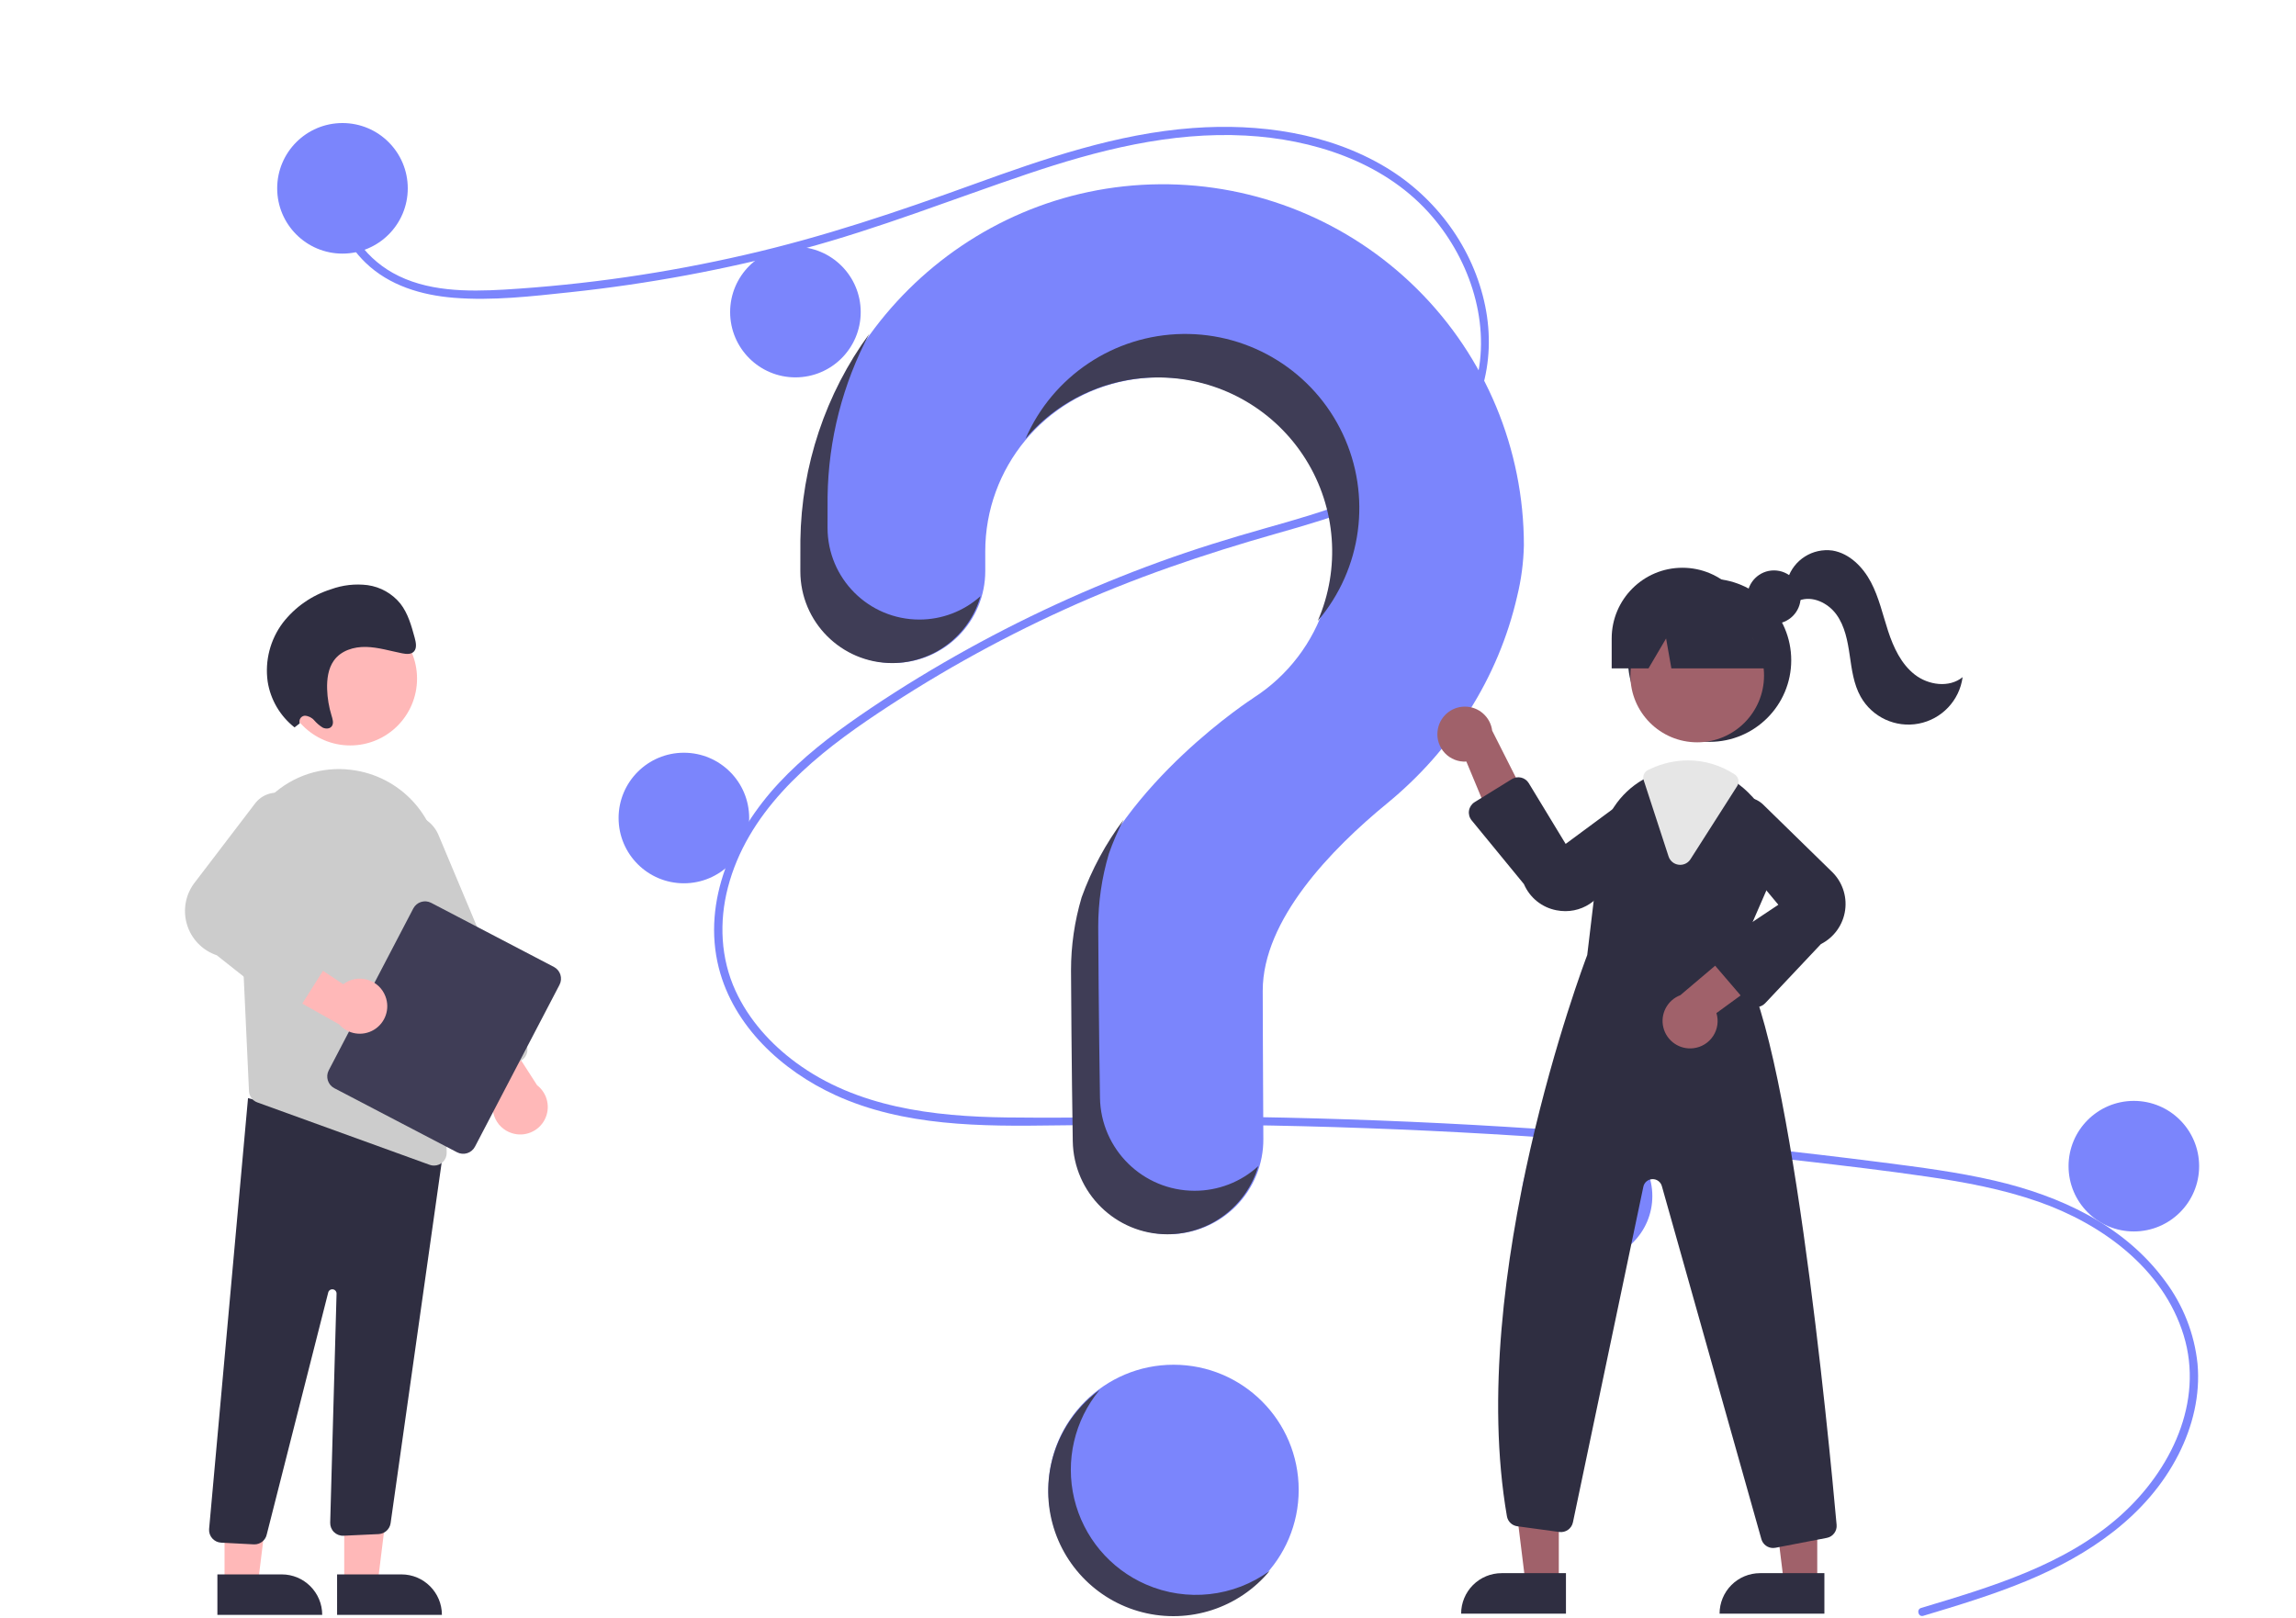 <?xml version="1.0" encoding="UTF-8"?>
<!-- Generated by Pixelmator Pro 3.7 -->
<svg width="844" height="595" viewBox="0 0 844 595" xmlns="http://www.w3.org/2000/svg">
    <path id="Trazado" fill="#7b85fc" stroke="none" d="M 477.393 547.738 C 477.393 573.144 456.798 593.738 431.393 593.738 C 405.988 593.738 385.393 573.144 385.393 547.738 C 385.393 522.333 405.988 501.738 431.393 501.738 C 456.798 501.738 477.393 522.333 477.393 547.738 Z"/>
    <path id="path1" fill="#7b85fc" stroke="none" d="M 706.199 591.154 C 731.934 583.425 759.293 575.366 779.703 556.993 C 797.94 540.575 810.253 515.504 802.697 490.882 C 795.157 466.31 772.573 449.925 749.256 441.776 C 736.031 437.154 722.195 434.59 708.364 432.576 C 693.329 430.386 678.228 428.592 663.134 426.866 C 602.016 419.875 540.668 415.605 479.09 414.055 C 448.706 413.29 418.327 413.308 387.938 413.749 C 360.798 414.143 332.215 414.133 307.039 402.599 C 287.46 393.629 269.691 377.31 264.235 355.865 C 257.938 331.11 269.553 305.901 286.215 287.973 C 294.998 278.523 305.263 270.569 315.852 263.256 C 327.339 255.321 339.227 247.949 351.372 241.068 C 375.293 227.52 400.302 215.991 426.139 206.599 C 438.885 201.965 451.819 197.966 464.867 194.278 C 475.884 191.163 486.935 188.044 497.582 183.8 C 518.166 175.596 537.744 161.7 542.977 138.919 C 547.937 117.327 539.574 93.888 524.912 77.848 C 507.949 59.291 482.373 51.156 457.852 49.84 C 430.324 48.362 403.43 55.252 377.555 63.996 C 349.959 73.322 322.957 84.045 294.777 91.599 C 266.833 99.083 238.348 104.377 209.581 107.436 C 195.499 108.935 180.991 110.628 166.825 109.48 C 154.953 108.518 143.141 105.027 134.391 96.601 C 126.888 89.376 122.419 79.447 123.956 68.968 C 124.235 67.065 127.126 67.874 126.848 69.766 C 124.978 82.521 133.648 94.275 144.333 100.295 C 156.681 107.254 171.707 107.263 185.454 106.467 C 215.263 104.667 244.871 100.387 273.969 93.672 C 302.561 87.141 330.133 77.805 357.673 67.833 C 383.829 58.361 410.569 49.117 438.513 47.065 C 462.759 45.285 488.265 48.818 509.387 61.488 C 527.951 72.624 541.602 91.196 545.952 112.507 C 550.202 133.331 544.315 154.292 528.552 168.824 C 512.23 183.87 489.851 190.303 468.995 196.227 C 442.543 203.742 416.658 212.525 391.603 223.93 C 366.206 235.458 341.85 249.151 318.803 264.859 C 296.556 280.061 274.602 299.189 267.566 326.31 C 264.289 338.943 264.894 352.342 270.378 364.274 C 275.254 374.884 283.284 383.809 292.639 390.693 C 314.96 407.117 343.092 410.49 370.053 410.825 C 400.335 411.202 430.617 410.18 460.909 410.677 C 522.641 411.69 584.247 415.448 645.727 421.95 C 661.133 423.58 676.518 425.383 691.885 427.357 C 705.706 429.133 719.575 430.897 733.163 434.051 C 757.326 439.66 780.837 450.443 795.855 470.929 C 802.52 479.809 806.65 490.332 807.802 501.375 C 808.854 512.899 806.032 524.445 800.822 534.696 C 789.29 557.387 767.688 571.819 744.749 581.301 C 732.462 586.379 719.717 590.227 706.997 594.047 C 705.144 594.603 704.352 591.709 706.2 591.154 Z"/>
    <path id="path2" fill="#7b85fc" stroke="none" d="M 149.893 69.238 C 149.893 82.493 139.148 93.238 125.893 93.238 C 112.638 93.238 101.893 82.493 101.893 69.238 C 101.893 55.984 112.638 45.238 125.893 45.238 C 139.148 45.238 149.893 55.984 149.893 69.238 Z"/>
    <path id="path3" fill="#7b85fc" stroke="none" d="M 316.393 114.738 C 316.393 127.993 305.648 138.738 292.393 138.738 C 279.138 138.738 268.393 127.993 268.393 114.738 C 268.393 101.484 279.138 90.738 292.393 90.738 C 305.648 90.738 316.393 101.484 316.393 114.738 Z"/>
    <path id="path4" fill="#7b85fc" stroke="none" d="M 275.393 300.738 C 275.393 313.993 264.648 324.738 251.393 324.738 C 238.138 324.738 227.393 313.993 227.393 300.738 C 227.393 287.484 238.138 276.738 251.393 276.738 C 264.648 276.738 275.393 287.484 275.393 300.738 Z"/>
    <path id="path5" fill="#7b85fc" stroke="none" d="M 607.393 439.738 C 607.393 452.993 596.648 463.738 583.393 463.738 C 570.138 463.738 559.393 452.993 559.393 439.738 C 559.393 426.484 570.138 415.738 583.393 415.738 C 596.648 415.738 607.393 426.484 607.393 439.738 Z"/>
    <path id="path6" fill="#7b85fc" stroke="none" d="M 808.393 428.738 C 808.393 441.993 797.648 452.738 784.393 452.738 C 771.138 452.738 760.393 441.993 760.393 428.738 C 760.393 415.484 771.138 404.738 784.393 404.738 C 797.648 404.738 808.393 415.484 808.393 428.738 Z"/>
    <path id="path7" fill="#7b85fc" stroke="none" d="M 426.465 67.742 C 354.573 68.25 295.709 126.672 294.688 198.558 C 294.678 199.222 294.674 203.889 294.675 209.992 C 294.676 228.629 309.782 243.736 328.419 243.738 L 328.419 243.738 C 337.378 243.736 345.97 240.174 352.302 233.835 C 358.634 227.496 362.188 218.9 362.18 209.941 C 362.176 205.789 362.174 202.915 362.174 202.738 C 362.168 172.048 383.948 145.674 414.085 139.877 C 444.223 134.08 474.233 150.492 485.613 178.994 C 496.992 207.497 486.538 240.065 460.695 256.618 L 460.706 256.632 C 460.706 256.632 412.678 287.552 398.035 329.967 L 398.048 329.97 C 395.473 338.66 394.168 347.676 394.174 356.738 C 394.174 360.464 394.393 393.06 394.817 419.516 C 395.125 438.509 410.612 453.743 429.607 453.738 L 429.607 453.738 C 438.872 453.738 447.755 450.042 454.286 443.47 C 460.818 436.898 464.458 427.993 464.401 418.728 C 464.254 394.499 464.174 366.286 464.174 364.238 C 464.174 338.194 489.3 312.244 509.938 295.321 C 533.704 275.834 550.806 249.278 557.675 219.322 C 559.195 213.155 560.033 206.839 560.174 200.488 C 560.174 165.115 546.056 131.204 520.953 106.282 C 495.85 81.359 461.838 67.486 426.465 67.742 Z"/>
    <path id="path8" fill="#2f2e41" stroke="none" d="M 658.449 242.734 C 658.449 259.303 645.017 272.734 628.449 272.734 C 611.88 272.734 598.449 259.303 598.449 242.734 C 598.449 226.166 611.88 212.734 628.449 212.734 C 645.017 212.734 658.449 226.166 658.449 242.734 Z"/>
    <path id="path9" fill="#a0616a" stroke="none" d="M 573.012 581.867 L 560.753 581.867 L 554.92 534.579 L 573.015 534.579 L 573.012 581.867 Z"/>
    <path id="path10" fill="#2f2e41" stroke="none" d="M 551.996 578.364 L 575.639 578.364 L 575.639 578.364 L 575.639 593.251 L 575.639 593.251 L 537.109 593.251 L 537.109 593.251 L 537.109 593.251 C 537.109 589.303 538.677 585.516 541.469 582.724 C 544.261 579.932 548.047 578.364 551.996 578.364 Z"/>
    <path id="path11" fill="#a0616a" stroke="none" d="M 668.012 581.867 L 655.753 581.867 L 649.92 534.579 L 668.015 534.579 L 668.012 581.867 Z"/>
    <path id="path12" fill="#2f2e41" stroke="none" d="M 646.996 578.364 L 670.639 578.364 L 670.639 578.364 L 670.639 593.251 L 670.639 593.251 L 632.109 593.251 L 632.109 593.251 L 632.109 593.251 C 632.109 589.303 633.677 585.516 636.469 582.724 C 639.261 579.932 643.047 578.364 646.996 578.364 Z"/>
    <path id="path13" fill="#a0616a" stroke="none" d="M 648.451 248.349 C 648.451 261.913 637.454 272.91 623.89 272.91 C 610.325 272.91 599.329 261.913 599.329 248.349 C 599.329 234.784 610.325 223.788 623.89 223.788 C 637.454 223.788 648.451 234.784 648.451 248.349 Z"/>
    <path id="path14" fill="#2f2e41" stroke="none" d="M 638.529 352.144 L 649.519 326.894 C 654.989 314.755 652.203 300.485 642.569 291.294 C 641.603 290.34 640.578 289.448 639.499 288.624 C 634.076 284.382 627.394 282.07 620.509 282.054 C 615.88 282.072 611.309 283.089 607.109 285.034 C 606.749 285.194 606.399 285.364 606.039 285.534 C 605.349 285.864 604.669 286.224 604.009 286.594 C 595.278 291.607 589.45 300.472 588.309 310.474 L 583.459 351.114 C 582.239 354.304 538.719 469.504 553.939 557.454 C 554.271 559.382 555.819 560.869 557.759 561.124 L 573.189 563.224 C 575.526 563.544 577.714 562.003 578.199 559.694 L 604.089 436.284 C 604.421 434.706 605.787 433.559 607.399 433.504 C 609.01 433.45 610.451 434.502 610.889 436.054 L 647.469 565.834 C 648.005 567.772 649.768 569.115 651.779 569.114 C 652.071 569.112 652.362 569.086 652.649 569.034 L 671.499 565.404 C 673.77 564.98 675.344 562.895 675.129 560.594 C 672.359 529.704 657.639 374.974 638.529 352.144 Z"/>
    <path id="path15" fill="#a0616a" stroke="none" d="M 528.439 268.788 C 528.094 271.744 529.076 274.701 531.121 276.863 C 533.166 279.026 536.063 280.171 539.034 279.992 L 552.763 312.984 L 563.148 297.59 L 548.518 268.62 C 547.872 263.538 543.527 259.743 538.404 259.786 C 533.281 259.829 529 263.696 528.439 268.788 Z"/>
    <path id="path16" fill="#a0616a" stroke="none" d="M 622.528 385.365 C 625.483 385.012 628.13 383.368 629.756 380.875 C 631.382 378.383 631.821 375.299 630.954 372.452 L 659.84 351.413 L 642.449 344.901 L 617.686 365.878 C 612.894 367.691 610.216 372.8 611.451 377.772 C 612.687 382.744 617.445 386.006 622.528 385.365 Z"/>
    <path id="path17" fill="#2f2e41" stroke="none" d="M 575.44 334.979 C 574.332 334.978 573.228 334.87 572.141 334.654 C 566.806 333.639 562.326 330.033 560.194 325.038 L 540.959 301.585 C 540.137 300.582 539.787 299.272 540 297.993 C 540.213 296.713 540.967 295.587 542.07 294.904 L 555.755 286.434 C 556.775 285.802 558.006 285.604 559.173 285.884 C 560.34 286.163 561.347 286.898 561.97 287.924 L 575.526 310.258 L 601.488 291.071 C 605.761 288.831 611.03 290.063 613.866 293.966 C 616.702 297.868 616.248 303.26 612.798 306.633 L 586.886 330.27 C 583.841 333.288 579.727 334.981 575.44 334.979 Z"/>
    <path id="path18" fill="#2f2e41" stroke="none" d="M 645.59 370.252 C 645.555 370.252 645.519 370.252 645.484 370.251 C 644.208 370.22 643.005 369.649 642.173 368.681 L 630.007 354.487 C 629.169 353.51 628.79 352.219 628.966 350.944 C 629.142 349.668 629.856 348.529 630.927 347.814 L 653.709 332.627 L 633.07 307.814 C 630.589 303.677 631.517 298.346 635.25 295.291 C 638.984 292.236 644.393 292.381 647.958 295.632 L 673.041 320.144 C 677.049 323.805 679.003 329.201 678.269 334.579 C 677.535 339.957 674.207 344.631 669.366 347.085 L 648.865 368.839 C 648.014 369.74 646.829 370.251 645.59 370.252 Z"/>
    <path id="path19" fill="#e6e6e6" stroke="none" d="M 617.645 317.953 C 617.45 317.953 617.254 317.94 617.061 317.916 C 615.331 317.705 613.882 316.507 613.35 314.847 L 604.208 286.818 C 603.734 285.352 604.415 283.762 605.802 283.093 L 606.099 282.953 C 606.368 282.825 606.634 282.698 606.906 282.577 C 611.169 280.6 615.81 279.569 620.509 279.554 C 626.609 279.566 632.574 281.358 637.67 284.711 C 639.092 285.657 639.493 287.568 638.572 289.005 L 621.422 315.873 C 620.604 317.17 619.178 317.956 617.645 317.953 Z"/>
    <path id="path20" fill="#2f2e41" stroke="none" d="M 661.918 219.525 C 661.918 224.946 657.523 229.341 652.101 229.341 C 646.68 229.341 642.284 224.946 642.284 219.525 C 642.284 214.103 646.68 209.708 652.101 209.708 C 657.523 209.708 661.918 214.103 661.918 219.525 Z"/>
    <path id="path21" fill="#2f2e41" stroke="none" d="M 618.449 208.734 L 618.449 208.734 C 604.089 208.734 592.449 220.375 592.449 234.734 L 592.449 245.734 L 605.978 245.734 L 612.449 234.734 L 614.39 245.734 L 655.449 245.734 L 644.449 234.734 C 644.449 220.375 632.808 208.734 618.449 208.734 Z"/>
    <path id="path22" fill="#2f2e41" stroke="none" d="M 657.147 212.8 C 659.388 205.793 666.338 201.409 673.627 202.405 C 679.883 203.451 684.83 208.479 687.777 214.096 C 690.724 219.712 692.085 225.998 694.066 232.024 C 696.047 238.049 698.857 244.107 703.859 248.008 C 708.861 251.908 716.536 252.966 721.449 248.954 C 720.298 257.529 713.793 264.408 705.296 266.037 C 696.798 267.665 688.211 263.678 683.972 256.135 C 681.38 251.523 680.711 246.118 679.942 240.884 C 679.173 235.65 678.174 230.234 675.08 225.944 C 671.985 221.653 666.192 218.851 661.276 220.805 Z"/>
    <path id="path23" fill="#3f3d56" stroke="none" d="M 337.947 227.777 L 337.947 227.777 C 319.31 227.775 304.203 212.667 304.202 194.031 C 304.202 187.927 304.206 183.26 304.216 182.597 C 304.5 161.69 309.765 141.152 319.574 122.688 C 303.458 144.751 294.596 171.277 294.216 198.597 C 294.206 199.26 294.202 203.927 294.202 210.031 C 294.203 228.667 309.31 243.775 327.947 243.777 L 327.947 243.777 C 343.058 243.771 356.326 233.728 360.434 219.186 C 354.256 224.727 346.246 227.787 337.947 227.777 Z"/>
    <path id="path24" fill="#3f3d56" stroke="none" d="M 428.753 138.848 C 449.754 139.851 468.924 151.105 480.036 168.955 C 491.147 186.804 492.783 208.973 484.412 228.261 C 500.705 209.125 504.29 182.225 493.577 159.491 C 482.863 136.756 459.835 122.397 434.706 122.782 C 409.576 123.166 386.999 138.224 376.986 161.275 C 389.826 146.171 408.952 137.885 428.753 138.848 Z"/>
    <path id="path25" fill="#3f3d56" stroke="none" d="M 439.134 437.777 L 439.134 437.777 C 420.139 437.781 404.653 422.547 404.345 403.554 C 403.921 377.098 403.702 344.502 403.702 340.777 C 403.696 331.714 405.001 322.698 407.575 314.009 L 407.563 314.006 C 409.084 309.644 410.92 305.4 413.057 301.305 C 406.496 310.049 401.274 319.722 397.563 330.006 L 397.575 330.009 C 395.001 338.698 393.696 347.714 393.702 356.777 C 393.702 360.502 393.921 393.098 394.345 419.554 C 394.653 438.547 410.139 453.781 429.134 453.777 L 429.134 453.777 C 444.596 453.774 458.203 443.571 462.536 428.728 C 456.139 434.561 447.791 437.789 439.134 437.777 Z"/>
    <path id="path26" fill="#ffb8b8" stroke="none" d="M 126.541 582.323 L 138.8 582.322 L 144.633 535.034 L 126.538 535.035 L 126.541 582.323 Z"/>
    <path id="path27" fill="#2f2e41" stroke="none" d="M 162.445 593.706 L 123.914 593.708 L 123.914 593.708 L 123.913 578.821 L 123.913 578.821 L 147.557 578.82 C 155.779 578.819 162.444 585.484 162.445 593.706 L 162.445 593.706 L 162.445 593.706 Z"/>
    <path id="path28" fill="#ffb8b8" stroke="none" d="M 82.541 582.323 L 94.8 582.322 L 100.633 535.034 L 82.538 535.035 L 82.541 582.323 Z"/>
    <path id="path29" fill="#2f2e41" stroke="none" d="M 118.445 593.706 L 79.914 593.708 L 79.914 593.708 L 79.913 578.821 L 79.913 578.821 L 103.557 578.82 C 111.779 578.819 118.444 585.484 118.445 593.706 L 118.445 593.706 L 118.445 593.706 Z"/>
    <path id="path30" fill="#2f2e41" stroke="none" d="M 93.254 567.78 L 81.279 567.15 C 80.032 567.084 78.863 566.522 78.033 565.589 C 77.203 564.656 76.781 563.429 76.861 562.183 L 91.173 403.717 L 157.084 421.503 L 163.435 419.77 L 143.576 560.055 C 143.228 562.229 141.416 563.869 139.218 564 L 126.309 564.601 C 125.004 564.674 123.729 564.196 122.792 563.285 C 121.855 562.374 121.342 561.112 121.378 559.806 L 123.717 475.609 C 123.739 474.802 123.142 474.111 122.34 474.018 C 121.538 473.924 120.798 474.459 120.634 475.249 L 98.077 564.061 C 97.638 566.234 95.724 567.794 93.508 567.787 C 93.424 567.787 93.339 567.785 93.254 567.78 Z"/>
    <path id="path31" fill="#ffb8b8" stroke="none" d="M 153.303 249.497 C 153.303 263.062 142.307 274.058 128.742 274.058 C 115.177 274.058 104.181 263.062 104.181 249.497 C 104.181 235.933 115.177 224.936 128.742 224.936 C 142.307 224.936 153.303 235.933 153.303 249.497 Z"/>
    <path id="path32" fill="#cccccc" stroke="none" d="M 87.85 321.656 L 90.55 379.924 L 91.526 401.122 C 91.606 403.01 92.822 404.661 94.601 405.298 L 157.937 428.241 C 158.448 428.431 158.99 428.526 159.536 428.521 C 160.797 428.527 162.006 428.021 162.885 427.118 C 163.765 426.215 164.239 424.993 164.2 423.733 L 161.603 318.966 C 161.252 301.234 148.345 286.257 130.86 283.289 C 130.247 283.196 129.624 283.102 129.001 283.019 C 118.361 281.698 107.683 285.155 99.835 292.46 C 91.709 299.934 87.319 310.628 87.85 321.656 Z"/>
    <path id="path33" fill="#ffb8b8" stroke="none" d="M 188.192 416.614 C 185.155 415.672 182.742 413.349 181.684 410.349 C 180.626 407.35 181.049 404.027 182.823 401.388 L 161.345 372.828 L 179.88 371.681 L 197.434 398.978 C 201.313 401.977 202.481 407.327 200.206 411.67 C 197.93 416.013 192.866 418.097 188.192 416.614 Z"/>
    <path id="path34" fill="#cccccc" stroke="none" d="M 173.091 396.219 C 171.942 395.753 171.027 394.846 170.55 393.701 L 138.192 316.607 C 136.464 312.5 137.06 307.784 139.755 304.236 C 142.449 300.688 146.833 298.848 151.252 299.41 C 155.672 299.972 159.455 302.85 161.176 306.96 L 193.534 384.055 C 194.53 386.435 193.411 389.172 191.034 390.173 L 176.668 396.202 C 175.526 396.686 174.238 396.692 173.091 396.22 Z"/>
    <path id="path35" fill="#3f3d56" stroke="none" d="M 120.845 393.5 L 151.925 333.991 C 153.173 331.608 156.114 330.685 158.5 331.928 L 203.611 355.488 C 205.994 356.736 206.917 359.677 205.675 362.063 L 174.595 421.572 C 173.347 423.955 170.406 424.878 168.02 423.635 L 122.909 400.075 C 120.526 398.827 119.603 395.886 120.845 393.5 Z"/>
    <path id="path36" fill="#ffb8b8" stroke="none" d="M 141.688 366.312 C 140.568 363.335 138.107 361.064 135.05 360.185 C 131.993 359.306 128.701 359.924 126.171 361.852 L 96.393 342.098 L 96.342 360.667 L 124.628 376.579 C 127.851 380.274 133.261 381.125 137.462 378.596 C 141.663 376.068 143.444 370.89 141.688 366.312 Z"/>
    <path id="path37" fill="#cccccc" stroke="none" d="M 104.038 370.488 L 79.702 351.21 C 74.357 349.416 70.235 345.111 68.673 339.694 C 67.112 334.278 68.309 328.439 71.878 324.075 L 93.975 295.116 C 97.149 291.237 102.688 290.274 106.985 292.854 C 111.282 295.434 113.036 300.775 111.105 305.4 L 93.621 334 L 119.315 346.187 C 120.524 346.76 121.429 347.824 121.801 349.108 C 122.174 350.393 121.978 351.776 121.263 352.906 L 110.891 369.32 C 110.182 370.441 109.032 371.208 107.725 371.432 C 107.699 371.436 107.673 371.44 107.647 371.444 C 106.364 371.638 105.058 371.292 104.038 370.488 Z"/>
    <path id="path38" fill="#2f2e41" stroke="none" d="M 110.183 265.944 C 109.969 265.319 110.057 264.631 110.42 264.079 C 110.783 263.528 111.381 263.175 112.039 263.125 C 113.384 263.198 114.64 263.817 115.516 264.84 C 116.404 265.864 117.439 266.753 118.587 267.477 C 119.775 268.076 121.386 267.99 122.064 266.848 C 122.7 265.776 122.264 264.34 121.879 263.095 C 120.899 259.926 120.351 256.64 120.249 253.325 C 120.138 249.625 120.66 245.763 122.709 242.877 C 125.352 239.152 130.08 237.738 134.554 237.841 C 139.028 237.943 143.429 239.324 147.861 240.197 C 149.391 240.499 151.189 240.653 152.213 239.467 C 153.301 238.206 152.901 236.166 152.438 234.463 C 151.237 230.046 149.963 225.479 147.173 221.911 C 144.156 218.204 139.846 215.778 135.112 215.121 C 130.567 214.558 125.953 215.082 121.65 216.649 C 114.639 218.859 108.469 223.157 103.967 228.968 C 99.326 235.148 97.32 242.914 98.389 250.568 C 99.433 257.235 102.966 263.258 108.275 267.423 Z"/>
    <path id="path39" fill="#3f3d56" stroke="none" d="M 421.258 582.518 C 408.01 576.748 398.244 565.088 394.888 551.033 C 391.532 536.978 394.976 522.163 404.188 511.03 C 389.807 521.529 382.778 539.385 386.143 556.87 C 389.507 574.355 402.661 588.327 419.911 592.741 C 437.161 597.154 455.409 591.215 466.757 577.494 C 453.562 587.137 436.239 589.051 421.258 582.518 Z"/>
</svg>
